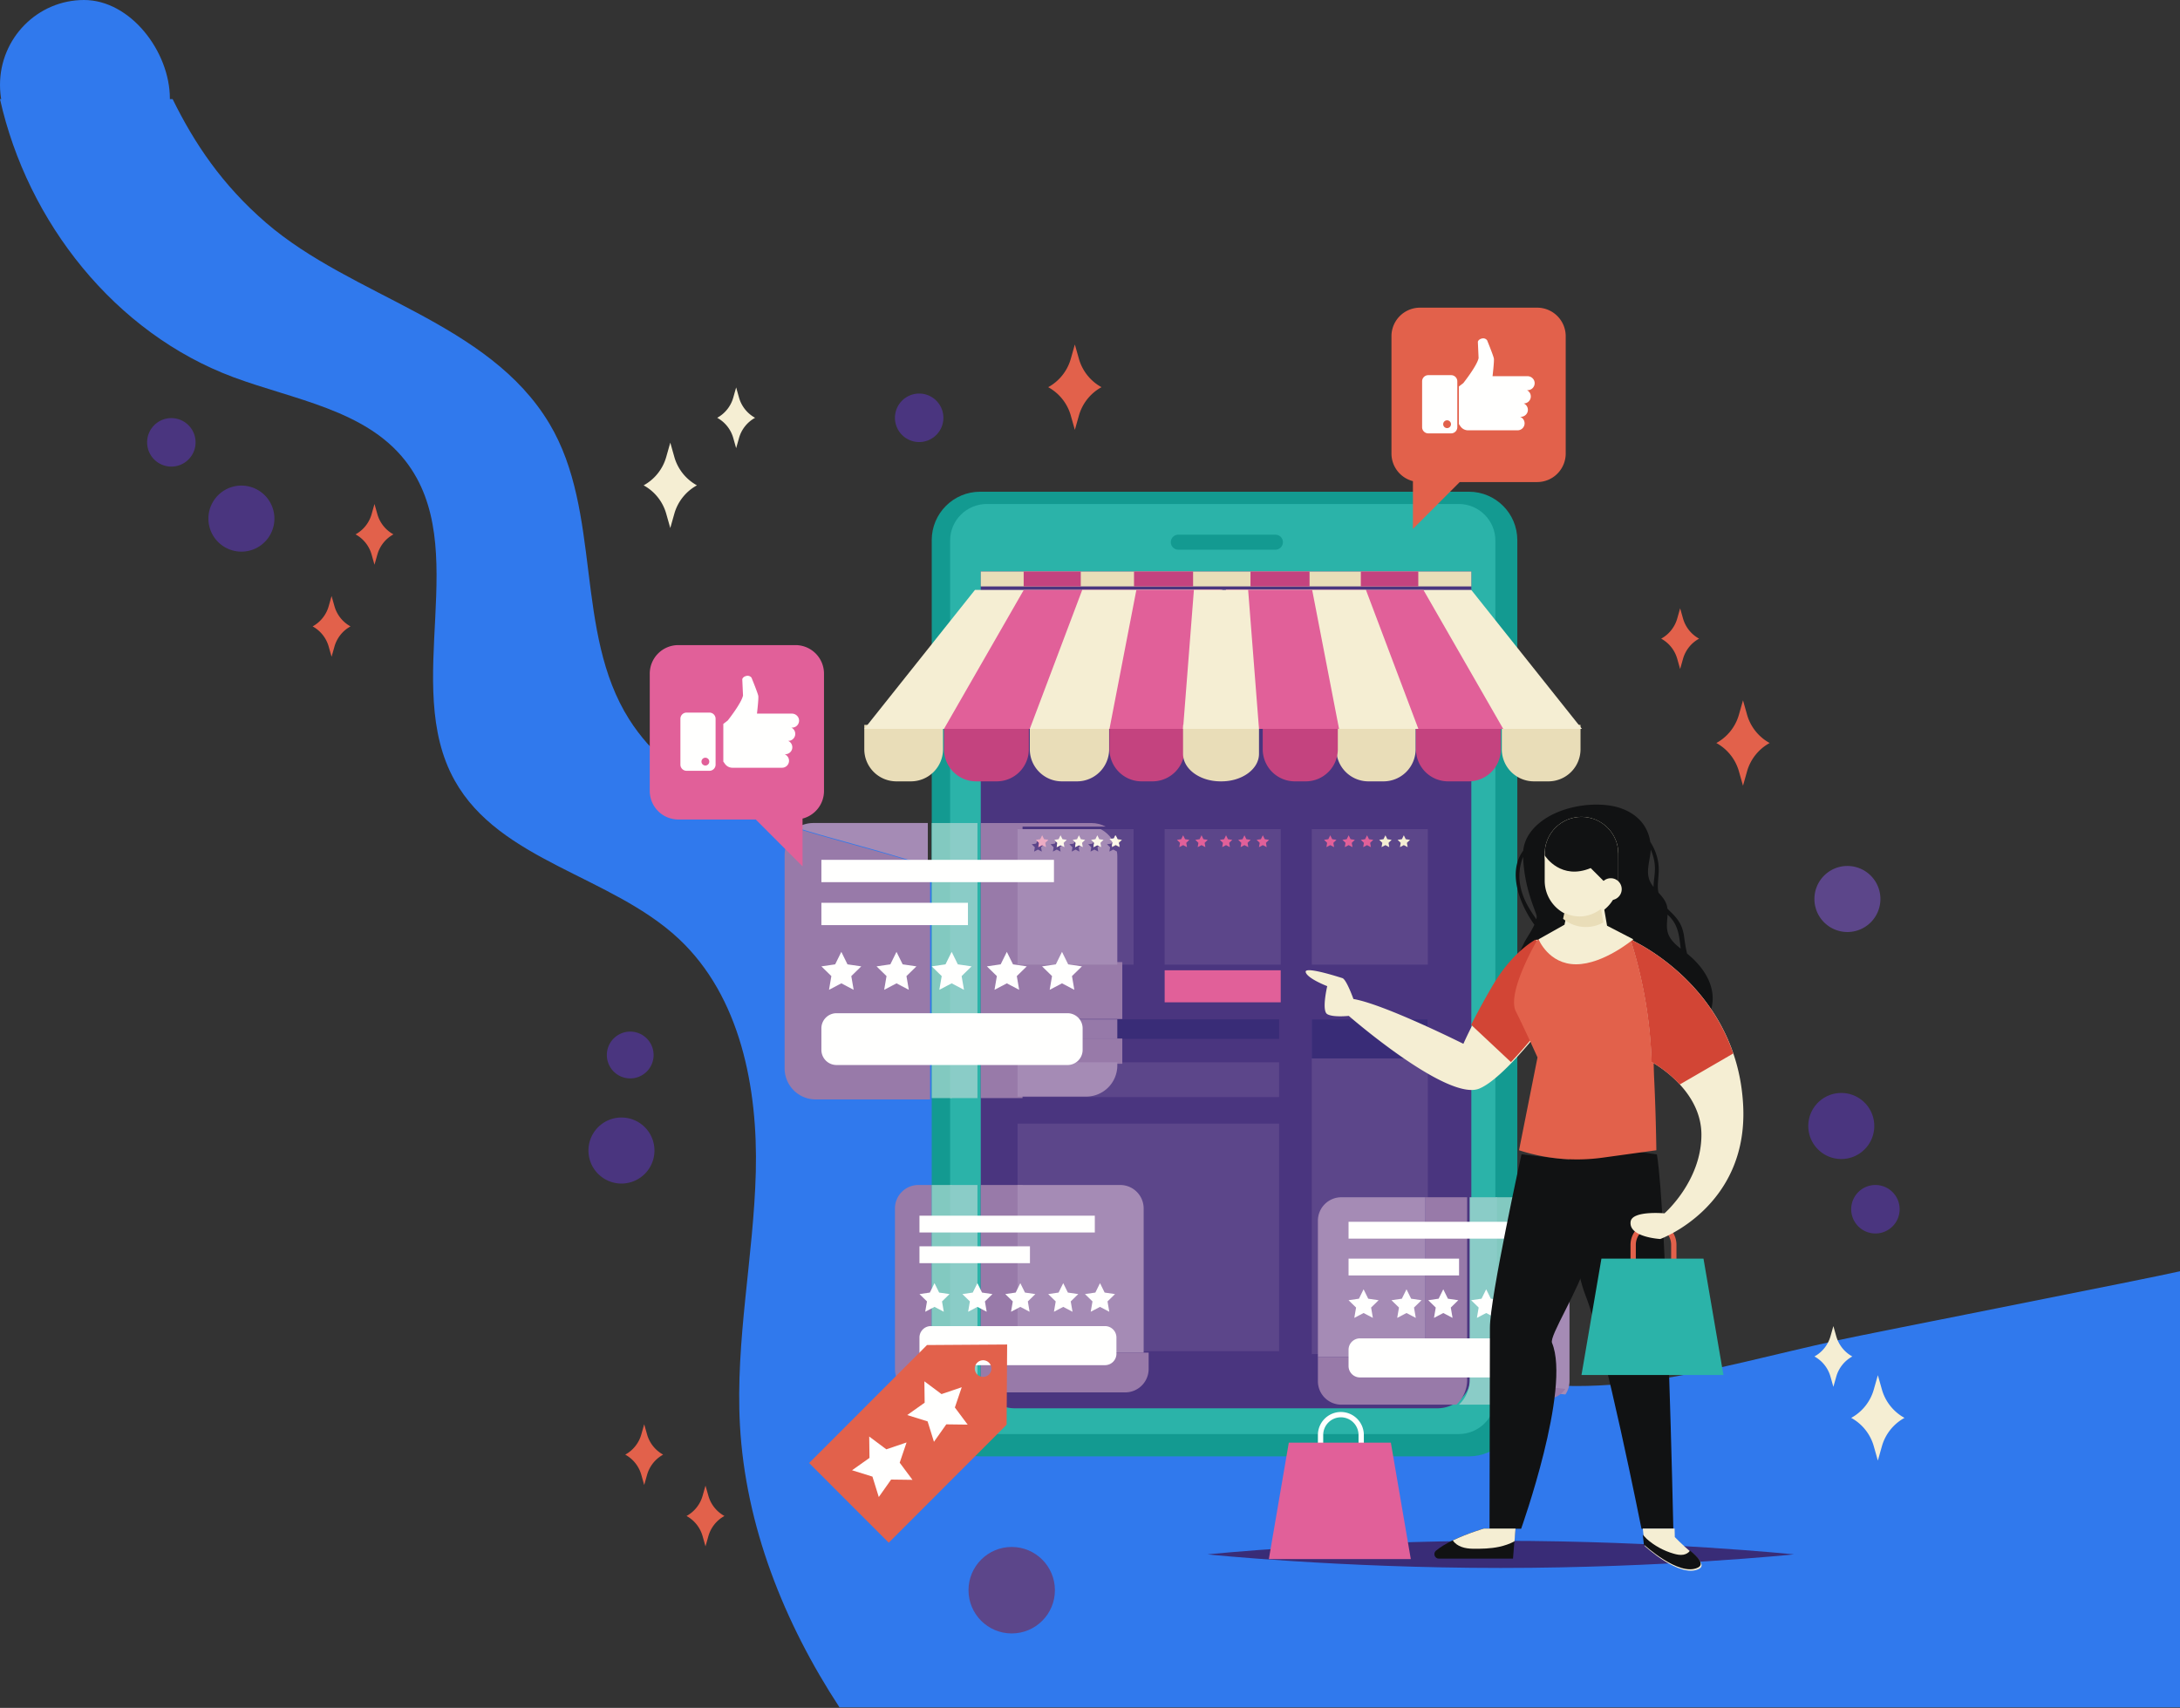 <svg xmlns="http://www.w3.org/2000/svg" width="462" height="362" viewBox="0 0 462 362">
    <rect x="0" y="0" width="462" height="362" fill="#333333" stroke="none"/>
    <g fill="none" fill-rule="evenodd">
        <path fill="#3079ED" d="M462 361.882H177.907c-11.783-17.998-19.915-38.466-21.097-59.844-.974-17.893 2.897-35.682 3.365-53.575.454-17.92-3.274-37.27-16.342-49.493-14.355-13.407-37.946-16.424-47.494-33.576-11.341-20.338 3.91-49.375-10.432-67.724-8.457-10.806-23.565-12.938-36.413-17.71C24.331 70.596 5.82 47.072 0 21h36.582c4.624 9.402 10.47 18.153 19.771 26.19 18.278 15.812 47.17 20.988 60.095 42.626 11.172 18.713 5.222 44.213 16.875 62.626 18.785 29.727 68.11 21.444 91.636 47.568 10.263 11.379 13.562 27.217 20.5 40.884 12.91 25.475 38.712 42.848 66.33 50.039 27.605 7.178 49.934-.766 77.799-6.878 6.391-1.404 65.904-13.082 72.412-14.603v92.43z"/>
        <path fill="#5C468A" d="M214.408 327.89c5.057 0 9.157 4.104 9.157 9.166 0 5.061-4.1 9.164-9.157 9.164-5.056 0-9.156-4.103-9.156-9.164 0-5.062 4.1-9.166 9.156-9.166"/>
        <path fill="#4A357F" d="M397.452 251.167a5.136 5.136 0 0 1 5.132 5.14 5.135 5.135 0 0 1-5.132 5.139 5.137 5.137 0 0 1-5.134-5.14c0-2.837 2.3-5.139 5.134-5.139M194.797 83.418c2.835 0 5.134 2.3 5.134 5.14 0 2.838-2.299 5.138-5.134 5.138a5.136 5.136 0 0 1-5.133-5.139 5.136 5.136 0 0 1 5.133-5.139M36.311 88.62c2.836 0 5.134 2.3 5.134 5.139a5.136 5.136 0 0 1-5.134 5.139 5.137 5.137 0 0 1-5.133-5.14c0-2.838 2.299-5.138 5.133-5.138M390.218 231.662c3.861 0 6.992 3.134 6.992 7s-3.13 7-6.992 7a6.997 6.997 0 0 1-6.994-7c0-3.866 3.131-7 6.994-7"/>
        <path fill="#5C468A" d="M391.518 183.548a6.996 6.996 0 0 1 6.992 7 6.997 6.997 0 0 1-6.992 7 6.997 6.997 0 0 1-6.995-7c0-3.867 3.131-7 6.995-7"/>
        <path fill="#4A357F" d="M51.161 102.924a6.996 6.996 0 0 1 6.993 7c0 3.866-3.13 7-6.993 7a6.996 6.996 0 0 1-6.993-7c0-3.866 3.131-7 6.993-7M131.704 236.863a6.996 6.996 0 0 1 6.993 7 6.997 6.997 0 0 1-6.993 7.001 6.998 6.998 0 0 1-6.994-7c0-3.867 3.132-7 6.994-7M133.563 218.658a4.958 4.958 0 0 1 4.955 4.96 4.958 4.958 0 0 1-4.955 4.96 4.958 4.958 0 0 1-4.956-4.96c0-2.74 2.22-4.96 4.956-4.96"/>
        <path fill="#5C468A" d="M219.597 274.574a6.553 6.553 0 0 1 6.548 6.557 6.552 6.552 0 0 1-6.548 6.555 6.551 6.551 0 0 1-6.55-6.555c0-3.62 2.93-6.557 6.55-6.557"/>
        <path fill="#4A357F" d="M314.427 192.65a6.553 6.553 0 0 1 6.55 6.557 6.553 6.553 0 0 1-6.55 6.555 6.552 6.552 0 0 1-6.548-6.555 6.552 6.552 0 0 1 6.548-6.557"/>
        <path fill="#139A91" d="M311.304 308.686H207.713c-5.664 0-10.255-4.596-10.255-10.264V114.49c0-5.669 4.59-10.266 10.255-10.266h103.591c5.664 0 10.255 4.597 10.255 10.266v183.932c0 5.668-4.59 10.264-10.255 10.264"/>
        <path fill="#2BB3A9" d="M309.149 106.825H209.114c-4.284 0-7.759 3.477-7.759 7.766v181.6c0 4.288 3.475 7.765 7.76 7.765h100.034c4.286 0 7.76-3.477 7.76-7.766V114.591c0-4.289-3.474-7.766-7.76-7.766"/>
        <path fill="#4A357F" d="M207.85 121.13v170.19c0 3.961 3.218 7.179 7.19 7.179h89.59a7.18 7.18 0 0 0 7.185-7.179V121.13H207.85"/>
        <path fill="#139A91" d="M270.298 116.513h-20.586c-.879 0-1.59-.713-1.59-1.593s.711-1.593 1.59-1.593h20.586c.88 0 1.591.713 1.591 1.593s-.712 1.593-1.591 1.593"/>
        <path fill="#E9DDB8" d="M207.85 124.302h103.965v-3.173H207.85zM193.046 165.615h-3.07a6.81 6.81 0 0 1-6.808-6.812v-5.164h16.684v5.164a6.81 6.81 0 0 1-6.806 6.812"/>
        <path fill="#C4437F" d="M211.232 165.615h-4.37a6.81 6.81 0 0 1-6.806-6.812v-5.164h17.982v5.164a6.81 6.81 0 0 1-6.806 6.812"/>
        <path fill="#E9DDB8" d="M228.25 165.615h-3.203c-3.756 0-6.804-3.05-6.804-6.812v-5.164h16.812v5.164a6.81 6.81 0 0 1-6.805 6.812"/>
        <path fill="#C4437F" d="M244.239 165.615h-2.302a6.81 6.81 0 0 1-6.806-6.812v-5.164h15.913v5.164a6.81 6.81 0 0 1-6.805 6.812"/>
        <path fill="#F5EED3" d="M206.625 125.03l-23.457 29.462h75.438V125.03h-51.98"/>
        <path fill="#E16099" d="M216.971 125.03l-16.915 29.458h58.757V125.03H216.97"/>
        <path fill="#F5EED3" d="M229.356 125.03l-11.113 29.458h40.774V125.03h-29.66"/>
        <path fill="#E16099" d="M240.827 125.03l-5.696 29.458h23.962V125.03h-18.266"/>
        <path fill="#E9DDB8" d="M250.72 153.639v6.148c0 3.218 3.562 5.828 7.956 5.828h.182c4.395 0 7.957-2.61 7.957-5.828v-6.148H250.72M325.077 165.615h3.07a6.81 6.81 0 0 0 6.808-6.812v-5.164H318.27v5.164a6.81 6.81 0 0 0 6.806 6.812"/>
        <path fill="#C4437F" d="M306.89 165.615h4.37a6.81 6.81 0 0 0 6.806-6.812v-5.164h-17.982v5.164a6.81 6.81 0 0 0 6.806 6.812"/>
        <path fill="#E9DDB8" d="M290.002 165.615h3.201a6.81 6.81 0 0 0 6.806-6.812v-5.164h-16.813v5.164a6.81 6.81 0 0 0 6.806 6.812"/>
        <path fill="#C4437F" d="M274.412 165.615h2.302a6.81 6.81 0 0 0 6.807-6.812v-5.164h-15.914v5.164a6.808 6.808 0 0 0 6.805 6.812"/>
        <path fill="#F5EED3" d="M311.796 125.03h-51.983v29.462h75.44l-23.457-29.462"/>
        <path fill="#E16099" d="M301.657 125.03h-41.844v29.458h58.76l-16.916-29.458"/>
        <path fill="#F5EED3" d="M259.813 125.03v29.458h40.776l-11.114-29.458h-29.662"/>
        <path fill="#E16099" d="M259.813 125.03v29.458h23.965l-5.696-29.458h-18.269"/>
        <path fill="#F5EED3" d="M253.02 125.03l-2.3 29.458h16.095l-2.302-29.458H253.02"/>
        <path fill="#C4437F" d="M216.944 124.302h12.1v-3.173h-12.1zM288.393 124.302h12.182v-3.173h-12.182zM240.327 124.302h12.52v-3.173h-12.52zM265.01 124.302h12.521v-3.173h-12.522z"/>
        <path fill="#5C468A" d="M215.645 204.463h24.598v-28.718h-24.598zM246.822 204.463h24.597v-28.718h-24.597z"/>
        <path fill="#E16099" d="M250.74 177.046l.407.827.912.132-.659.644.156.909-.816-.43-.815.43.155-.909-.66-.644.911-.132.41-.827M254.636 177.046l.408.827.912.132-.66.644.156.909-.816-.43-.816.43.156-.909-.658-.644.912-.132.406-.827M259.833 177.046l.409.827.91.132-.66.644.156.909-.815-.43-.814.43.155-.909-.66-.644.912-.132.407-.827M263.731 177.046l.407.827.912.132-.659.644.155.909-.815-.43-.816.43.156-.909-.66-.644.91-.132.41-.827M267.627 177.046l.408.827.912.132-.66.644.156.909-.816-.43-.816.43.156-.909-.659-.644.912-.132.407-.827"/>
        <path fill="#5C468A" d="M278 204.463h24.598v-28.718H278z"/>
        <path fill="#E16099" d="M281.917 177.046l.408.827.912.132-.66.644.155.909-.815-.43-.816.43.156-.909-.659-.644.91-.132.409-.827M285.815 177.046l.407.827.912.132-.66.644.157.909-.816-.43-.816.43.156-.909-.66-.644.912-.132.408-.827M289.712 177.046l.408.827.912.132-.66.644.156.909-.816-.43-.814.43.154-.909-.66-.644.912-.132.408-.827"/>
        <path fill="#F5EED3" d="M293.608 177.046l.408.827.912.132-.66.644.155.909-.815-.43-.816.43.156-.909-.658-.644.91-.132.408-.827M297.507 177.046l.406.827.912.132-.66.644.156.909-.814-.43-.816.43.156-.909-.66-.644.912-.132.408-.827"/>
        <path fill="#E16099" d="M220.86 177.046l.409.827.911.132-.66.644.156.909-.815-.43-.816.43.157-.909-.66-.644.91-.132.409-.827"/>
        <path fill="#F5EED3" d="M224.76 177.046l.406.827.912.132-.66.644.157.909-.816-.43-.816.43.156-.909-.66-.644.912-.132.408-.827M228.656 177.046l.41.827.91.132-.66.644.156.909-.816-.43-.814.43.154-.909-.66-.644.914-.132.406-.827M232.552 177.046l.408.827.912.132-.66.644.155.909-.815-.43-.816.43.158-.909-.66-.644.91-.132.408-.827M236.45 177.046l.407.827.912.132-.66.644.158.909-.816-.43-.816.43.156-.909-.66-.644.912-.132.408-.827"/>
        <path fill="#5C468A" d="M278 287.011h24.598v-70.954H278z"/>
        <path fill="#392C77" d="M278 224.342h24.598v-8.285H278zM215.645 220.199h55.427v-4.142h-55.427z"/>
        <path fill="#5C468A" d="M215.645 232.54h55.427v-7.38h-55.427zM215.645 286.387h55.427v-48.224h-55.427z"/>
        <path fill="#A58BB5" d="M196.63 183.583c-9.042-3.061-18.641-5.324-27.751-8.123a6.552 6.552 0 0 1 3.516-1.015h24.235v9.138"/>
        <path fill="#987AA9" d="M197.11 233.036h-24.236a6.597 6.597 0 0 1-6.594-6.598v-45.11a6.597 6.597 0 0 1 3.078-5.583c9.11 2.799 18.709 5.061 27.752 8.122v49.17"/>
        <path fill="#82C9C0" d="M197.458 232.751h4.274v-58.306h-4.274z"/>
        <path fill="#8ACCC7" d="M201.355 232.751h5.793v-58.306h-5.793z"/>
        <path fill="#987AA9" d="M216.704 232.751h-8.854v-58.306h23.404c1.107 0 2.15.272 3.065.754h-17.615v28.718h21.143v12.066h-21.143v4.142h21.143v5.355h-21.143v7.271"/>
        <path fill="#A58BB5" d="M236.788 204.463h-21.143v-28.718h17.615a6.633 6.633 0 0 1 2.572 2.419l-.32.65-.912.133.66.643-.156.91.815-.43.776.409c.061.361.093.732.093 1.11v22.874m-4.857-24.393l.815.43-.155-.91.66-.643-.912-.133-.408-.827-.408.827-.91.133.66.643-.158.91.816-.43m-3.988 0l.816.43-.156-.91.66-.643-.91-.133-.41-.827-.406.827-.914.133.66.643-.154.91.814-.43m-3.987 0l.816.43-.157-.91.66-.643-.912-.133-.407-.827-.408.827-.912.133.66.643-.156.91.816-.43m-3.988 0l.816.43-.156-.91.66-.643-.912-.133-.408-.827-.408.827-.91.133.66.643-.158.91.816-.43"/>
        <path fill="#ECACC4" d="M221.676 179.558l-.815-.43-.816.43.157-.909-.66-.644.91-.132.409-.827.408.827.911.132-.66.644.156.909"/>
        <path fill="#FDF8EB" d="M225.575 179.558l-.816-.43-.816.43.156-.909-.66-.644.912-.132.408-.827.407.827.912.132-.66.644.157.909M229.472 179.558l-.816-.43-.814.43.154-.909-.66-.644.914-.132.406-.827.41.827.91.132-.66.644.156.909M233.367 179.558l-.815-.43-.816.43.158-.909-.66-.644.91-.132.408-.827.408.827.912.132-.66.644.155.909M235.635 179.381l.156-.909-.66-.644.912-.132.32-.65a6.58 6.58 0 0 1 .863 2.314l-.775-.408-.816.43"/>
        <path fill="#9679A9" d="M215.645 220.199h21.143v-4.142h-21.143z"/>
        <path fill="#A58BB5" d="M230.196 232.431h-14.551v-7.271h21.143v.673a6.596 6.596 0 0 1-6.592 6.598"/>
        <path fill="#FFFFFE" d="M174.075 186.978h49.286v-4.73h-49.286zM174.075 196.082h31.058v-4.732h-31.058zM178.3 201.753l1.306 2.647 2.92.427-2.113 2.061.499 2.91-2.611-1.374-2.611 1.374.498-2.91-2.113-2.061 2.92-.427 1.306-2.647M189.992 201.753l1.306 2.647 2.919.427-2.113 2.061.5 2.91-2.612-1.374-2.612 1.374.499-2.91-2.113-2.061 2.92-.427 1.306-2.647M201.684 201.753l1.304 2.647 2.92.427-2.113 2.061.499 2.91-2.61-1.374-2.613 1.374.5-2.91-2.113-2.061 2.919-.427 1.307-2.647M213.374 201.753l1.307 2.647 2.919.427-2.112 2.061.499 2.91-2.613-1.374-2.611 1.374.499-2.91-2.112-2.061 2.919-.427 1.305-2.647M225.066 201.753l1.307 2.647 2.919.427-2.113 2.061.5 2.91-2.613-1.374-2.611 1.374.498-2.91-2.112-2.061 2.92-.427 1.305-2.647M226.23 225.738h-48.948a3.208 3.208 0 0 1-3.207-3.209v-4.562a3.208 3.208 0 0 1 3.207-3.21h48.949a3.208 3.208 0 0 1 3.207 3.21v4.562a3.208 3.208 0 0 1-3.207 3.21"/>
        <path fill="#A58BB5" d="M331.748 295.57c-3.644-.398-7.274-.93-10.879-1.608v-40.194h6.781a4.974 4.974 0 0 1 4.97 4.975v34.01a4.95 4.95 0 0 1-.872 2.817"/>
        <path fill="#987AA9" d="M327.65 296.547h-6.78v-3.768c3.604.68 7.234 1.211 10.878 1.609a4.964 4.964 0 0 1-4.098 2.159"/>
        <path fill="#82C9C0" d="M321.256 297.729h-4.284c.006-.137.01-.276.01-.415v-43.546h4.274v43.96"/>
        <path fill="#8ACCC7" d="M317.243 297.729h-8.065a7.155 7.155 0 0 0 2.28-5.246v-38.715h5.796v43.546c0 .139-.004.278-.01.415"/>
        <path fill="#987AA9" d="M308.649 297.729H284.27a4.972 4.972 0 0 1-4.972-4.976v-5.13h22.777v-33.855h8.853v38.715c0 2.07-.877 3.936-2.28 5.246"/>
        <path fill="#A58BB5" d="M302.076 287.622h-22.777v-28.879a4.973 4.973 0 0 1 4.972-4.975h17.805v33.854"/>
        <path fill="#FFFFFE" d="M285.794 262.537h37.163v-3.567h-37.163zM285.794 270.339h23.419v-3.567h-23.419zM288.98 273.274l.984 1.997 2.202.32-1.592 1.554.375 2.194-1.97-1.035-1.966 1.035.375-2.194-1.594-1.554 2.204-.32.982-1.997M298.073 273.274l.985 1.997 2.2.32-1.592 1.554.377 2.194-1.97-1.035-1.97 1.035.378-2.194-1.593-1.554 2.2-.32.985-1.997M305.868 273.274l.984 1.997 2.2.32-1.592 1.554.376 2.194-1.968-1.035-1.97 1.035.377-2.194-1.593-1.554 2.2-.32.986-1.997M314.961 273.274l.985 1.997 2.2.32-1.592 1.554.376 2.194-1.969-1.035-1.968 1.035.375-2.194-1.592-1.554 2.202-.32.983-1.997M324.054 273.274l.985 1.997 2.2.32-1.59 1.554.375 2.194-1.97-1.035-1.969 1.035.377-2.194-1.593-1.554 2.2-.32.985-1.997M325.12 291.958h-36.907a2.42 2.42 0 0 1-2.419-2.42v-3.441a2.42 2.42 0 0 1 2.42-2.42h36.906a2.42 2.42 0 0 1 2.417 2.42v3.44a2.42 2.42 0 0 1-2.417 2.42"/>
        <path fill="#987AA9" d="M197.47 295.13h-2.836a4.973 4.973 0 0 1-4.97-4.977v-34.01a4.973 4.973 0 0 1 4.97-4.976h2.836v43.962"/>
        <path fill="#82C9C0" d="M197.458 295.13h4.274v-43.963h-4.274z"/>
        <path fill="#8ACCC7" d="M208.096 295.13h-6.74v-43.963h5.792v40.398c0 1.296.344 2.514.948 3.564"/>
        <path fill="#987AA9" d="M238.458 295.13h-29.66a7.129 7.129 0 0 1-.948-3.565v-40.398h8.854v35.537h26.725v3.449a4.973 4.973 0 0 1-4.971 4.976"/>
        <path fill="#A58BB5" d="M242.37 286.704h-26.725v-35.537h21.754a4.973 4.973 0 0 1 4.972 4.976v30.561"/>
        <path fill="#FFFFFE" d="M194.86 261.236h37.16v-3.567h-37.16zM194.86 267.737h23.415v-3.566H194.86zM198.045 271.973l.985 1.996 2.2.322-1.592 1.554.377 2.193-1.97-1.036-1.97 1.036.376-2.193-1.591-1.554 2.2-.322.985-1.996M207.139 271.973l.983 1.996 2.202.322-1.593 1.554.376 2.193-1.968-1.036-1.97 1.036.377-2.193-1.593-1.554 2.2-.322.986-1.996M216.232 271.973l.985 1.996 2.2.322-1.592 1.554.375 2.193-1.968-1.036-1.968 1.036.375-2.193-1.592-1.554 2.2-.322.985-1.996M225.325 271.973l.985 1.996 2.2.322-1.593 1.554.378 2.193-1.97-1.036-1.969 1.036.376-2.193-1.592-1.554 2.2-.322.985-1.996M233.12 271.973l.983 1.996 2.202.322-1.592 1.554.375 2.193-1.968-1.036-1.97 1.036.377-2.193-1.592-1.554 2.2-.322.985-1.996M234.183 289.356h-36.906a2.418 2.418 0 0 1-2.417-2.42v-3.44a2.418 2.418 0 0 1 2.417-2.42h36.906a2.419 2.419 0 0 1 2.418 2.42v3.44a2.419 2.419 0 0 1-2.418 2.42"/>
        <path fill="#E2614B" d="M207.1 291.324a1.765 1.765 0 0 1 0-2.492 1.762 1.762 0 1 1 0 2.493zm6.34-6.347l-16.98.113-24.983 25.007 16.87 16.886 24.982-25.007.111-16.999z"/>
        <path fill="#FFFFFE" d="M203.817 294.034l-1.454 4.293 2.709 3.632-4.529-.057-2.613 3.7-1.345-4.328-4.323-1.346 3.697-2.615-.057-4.534 3.628 2.71 4.287-1.455M192.125 305.74l-1.453 4.29 2.707 3.634-4.527-.059-2.614 3.7-1.343-4.328-4.325-1.346 3.697-2.615-.058-4.533 3.628 2.711 4.288-1.455"/>
        <path fill="#392C77" d="M380.175 329.464s-27.816 2.876-62.13 2.876c-34.312 0-62.13-2.876-62.13-2.876s27.818-2.875 62.13-2.875c34.314 0 62.13 2.875 62.13 2.875"/>
        <path fill="#111213" d="M353.442 197.63c-.342-1.213-.101-2.507-.04-3.774.117.116.231.226.352.347 2.004 2.002 2.125 4.4 2.433 6.866-1.206-.953-2.34-1.993-2.745-3.44zm-3.618-17.403l.003-.164c.482 1.08.793 2.235.88 3.467.104 1.491-.253 2.979-.28 4.465-.356-.452-.668-.932-.87-1.472-.75-1.987.136-4.175.267-6.296zm-24.23 14.623c-1.037-1.506-2.05-3.019-2.73-4.788-1.145-2.968-1.146-5.734-.08-8.457.246 6.634 2.56 11.191 2.848 12.448.053.223.03.496-.038.797zm31.936 7.267c-.256-1.083-.447-2.243-.614-3.518-.31-2.348-1.172-3.693-2.839-5.298-.25-.24-.483-.48-.708-.718a4.288 4.288 0 0 0-.169-.823c-.32-.992-1.012-1.783-1.725-2.566a6.61 6.61 0 0 1-.136-1.403c.015-1.47.295-2.89.157-4.37-.17-1.833-.803-3.49-1.756-4.978-.221-1.497-.825-2.936-1.775-4.113-1.626-2.015-4.143-3.17-6.7-3.569-2.47-.382-5.279-.26-7.948.36-2.39.555-4.669 1.508-6.493 2.855-1.872 1.384-3.722 3.456-4.011 6.326-3.35 4.504-.854 11.189 2.364 15.709-.652 1.413-1.77 3.014-2.146 3.784-1.577 3.226-3.156 6.538-4.06 10.029-1.201 4.624-1.416 9.443 4.013 10.868 10.667 2.801 23.48 6.21 33.803.294 3.356-1.923 6.108-5.347 6.178-9.217.07-3.827-2.444-7.255-5.435-9.652z"/>
        <path fill="#F5EED3" d="M342.962 181.37v5.308c0 .96-.175 1.885-.492 2.734-1.11 2.963-3.96 5.074-7.309 5.074-4.306 0-7.797-3.498-7.797-7.808v-5.307l.004-.191a5.621 5.621 0 0 1 5.614-5.435h4.36a5.62 5.62 0 0 1 5.616 5.435l.004.19"/>
        <path fill="#F5EED3" d="M342.962 180.95l-.004.174a7.806 7.806 0 0 1-2.851 5.867 7.765 7.765 0 0 1-4.946 1.766c-4.179 0-7.589-3.29-7.784-7.427l-.009-.206-.004-.175c0-4.31 3.491-7.805 7.797-7.805 4.308 0 7.801 3.495 7.801 7.805"/>
        <path fill="#111213" d="M342.958 181.124l.004.19v5.308c0 .96-.175 1.885-.492 2.734l-5.357-5.362c-6.241 2.596-9.537-2.354-9.736-2.664l-.013-.015.004-.191-.004-.175c0-4.31 3.491-7.805 7.797-7.805 4.308 0 7.801 3.495 7.801 7.805l-.004.175"/>
        <path fill="#F5EED3" d="M343.683 188.464a2.315 2.315 0 1 1-4.63 0 2.315 2.315 0 0 1 4.63 0M333.68 208.653s-6.815 9.827-13.184 16.464c-2.576 2.684-5.085 4.85-7.035 5.634-6.78 2.713-27.62-15.427-27.62-15.427s-3.329.365-4.565-.372c-1.232-.744 0-5.927 0-5.927s-4.189-1.605-4.561-2.96c-.37-1.358 6.905.983 7.77 1.253.862.264 2.34 4.426 2.34 4.426 6.535 1.108 23.307 9.499 23.307 9.499s.635-1.468 1.934-4.029a161.86 161.86 0 0 1 4.477-8.19c4.311-7.401 9.193-9.872 9.193-9.872l7.944 9.5"/>
        <path fill="#D24535" d="M333.39 208.653s-6.815 9.827-13.185 16.464l-8.43-7.903a161.86 161.86 0 0 1 4.477-8.19c4.312-7.401 9.194-9.872 9.194-9.872l7.944 9.5"/>
        <path fill="#111213" d="M322.448 244.665s-6.696 30.395-6.696 36.774c0 6.38-.08 42.59-.08 42.59h6.698s10.601-29.645 6.542-39.399c-.61-1.464 5.629-11.022 7.562-17.826 3.084-10.845 2.707-20.196 2.707-20.196l-16.733-1.943"/>
        <path fill="#111213" d="M332.585 242.065s-.54 22.514 3.479 32.646c4.02 10.13 11.813 49.344 11.813 49.344h6.747s-1.422-66.981-3.48-79.364l-18.56-2.626"/>
        <path fill="#E2614B" d="M325.838 224.125l-3.916 19.68a39.764 39.764 0 0 0 17.706 1.57l11.4-1.57c-.056-3.733-.18-9.293-.47-15.25-.17-3.532-.097-7.807-.4-11.322-.753-8.732-2.273-15.882-4.249-18.08h-20.071s-6.596 11.193-4.589 15.212c2.007 4.018 4.589 9.76 4.589 9.76"/>
        <path fill="#111213" d="M321.157 323.989l-.219 2.7-.292 3.677h-15.702c-.89 0-1.304-1.112-.625-1.686.945-.797 2.215-1.533 3.535-2.175 3.16-1.526 6.606-2.516 6.606-2.516h6.697"/>
        <path fill="#F5EED3" d="M321.18 323.989l-.217 2.7c-1.019.553-2.13.93-3.267 1.172-1.811.384-3.678.423-5.533.405-1.66-.012-3.363-.433-4.284-1.761 3.159-1.526 6.605-2.516 6.605-2.516h6.697"/>
        <path fill="#E2614B" d="M346.676 267.589h7.484v-3.748a3.748 3.748 0 0 0-3.741-3.745 3.75 3.75 0 0 0-3.743 3.745v3.748zm8.61 1.126h-9.735v-4.874a4.875 4.875 0 0 1 4.868-4.871 4.875 4.875 0 0 1 4.868 4.87v4.875z"/>
        <path fill="#2BB3A9" d="M361.015 266.772h-21.63l-4.226 24.67h30.082l-4.226-24.67"/>
        <path fill="#F5EED3" d="M359.993 332.572c-4.009 1.97-11.437-4.885-11.437-4.885l-.231-2.094-.175-1.604h6.746l.039 1.811s1.747 1.785 3.404 3.164c1.728 1.43 3.122 2.888 1.654 3.608"/>
        <path fill="#111213" d="M359.818 332.268c-4.01 1.969-11.437-4.885-11.437-4.885l-.231-2.094c.287.274.54.619.82.876 1.626 1.465 3.628 2.545 5.73 3.147.67.193 1.379.338 2.065.215.556-.102 1.096-.4 1.399-.867 1.728 1.43 3.122 2.888 1.654 3.608"/>
        <path fill="#F5EED3" d="M351.86 262.615s-6.748-.357-6.286-3.682c.331-2.393 7.174-1.757 7.174-1.757s7.828-6.81 7.828-16.654c0-4.48-2.188-8.076-4.566-10.655-2.845-3.103-5.972-4.75-5.972-4.75a96.197 96.197 0 0 0-1.288-12.839 97.459 97.459 0 0 0-2.995-12.547l-.18-.579s15.911 6.94 21.765 24.142c1.142 3.336 1.9 7.062 2.091 11.2.985 21.365-17.57 28.12-17.57 28.12"/>
        <path fill="#D24535" d="M367.317 223.294l-11.33 6.573c-2.845-3.103-5.972-4.75-5.972-4.75a96.197 96.197 0 0 0-1.287-12.839 97.459 97.459 0 0 0-2.996-12.547l-.18-.579s15.912 6.94 21.765 24.142"/>
        <path fill="#F5EED3" d="M332.674 190.793L331.557 196l-5.492 3.09s2.122 5.3 7.944 5.3c5.824 0 12.13-5.3 12.13-5.3l-5.562-2.878-1.062-6.162-6.841.744"/>
        <path fill="#E9DDB8" d="M331.538 193.459s3.71 2.228 7.764-.809l.495 2.874-.245.125a7.57 7.57 0 0 1-8.29-.901l.276-1.289"/>
        <path fill="#F5EED3" d="M142.911 96.863l-.86-3.042-.862 3.042a9.94 9.94 0 0 1-4.787 6.009 9.935 9.935 0 0 1 4.787 6.006l.861 3.043.861-3.043a9.94 9.94 0 0 1 4.788-6.006 9.944 9.944 0 0 1-4.788-6.01M398.827 294.522l-.86-3.043-.862 3.043a9.94 9.94 0 0 1-4.787 6.008 9.931 9.931 0 0 1 4.787 6.006l.861 3.043.861-3.043a9.933 9.933 0 0 1 4.789-6.006 9.943 9.943 0 0 1-4.789-6.008"/>
        <path fill="#E2614B" d="M368.525 151.48l.862-3.043.86 3.043a9.937 9.937 0 0 0 4.79 6.007 9.94 9.94 0 0 0-4.79 6.007l-.86 3.043-.862-3.043a9.937 9.937 0 0 0-4.787-6.007 9.935 9.935 0 0 0 4.787-6.007M226.929 76.057l.86-3.042.862 3.042a9.936 9.936 0 0 0 4.788 6.008 9.936 9.936 0 0 0-4.788 6.007l-.861 3.042-.861-3.042a9.94 9.94 0 0 0-4.789-6.007 9.94 9.94 0 0 0 4.789-6.008"/>
        <path fill="#F5EED3" d="M156.62 84.282l-.611-2.164-.613 2.164a7.077 7.077 0 0 1-3.405 4.273 7.08 7.08 0 0 1 3.405 4.273l.613 2.164.612-2.164a7.072 7.072 0 0 1 3.404-4.273 7.068 7.068 0 0 1-3.404-4.273"/>
        <path fill="#E2614B" d="M137.135 304.046l-.612-2.164-.613 2.164a7.068 7.068 0 0 1-3.405 4.273 7.068 7.068 0 0 1 3.405 4.273l.613 2.164.612-2.164a7.073 7.073 0 0 1 3.404-4.273 7.073 7.073 0 0 1-3.404-4.273M70.882 128.495l-.613-2.164-.612 2.164a7.073 7.073 0 0 1-3.405 4.273 7.076 7.076 0 0 1 3.405 4.273l.612 2.164.613-2.164a7.07 7.07 0 0 1 3.406-4.273 7.065 7.065 0 0 1-3.406-4.273M150.126 317.05l-.614-2.164-.612 2.164a7.068 7.068 0 0 1-3.405 4.273 7.068 7.068 0 0 1 3.405 4.273l.612 2.164.614-2.164a7.063 7.063 0 0 1 3.405-4.273 7.063 7.063 0 0 1-3.405-4.273M356.678 131.095l-.613-2.163-.613 2.163a7.063 7.063 0 0 1-3.405 4.273 7.055 7.055 0 0 1 3.405 4.273l.613 2.164.613-2.164a7.062 7.062 0 0 1 3.406-4.273 7.07 7.07 0 0 1-3.406-4.273M79.976 108.989l-.613-2.164-.612 2.164a7.076 7.076 0 0 1-3.405 4.273 7.069 7.069 0 0 1 3.405 4.273l.612 2.164.613-2.164a7.064 7.064 0 0 1 3.405-4.273 7.072 7.072 0 0 1-3.405-4.273"/>
        <path fill="#F5EED3" d="M389.153 283.24l-.613-2.164-.612 2.164a7.068 7.068 0 0 1-3.405 4.273 7.068 7.068 0 0 1 3.405 4.273l.612 2.164.613-2.164a7.068 7.068 0 0 1 3.405-4.273 7.068 7.068 0 0 1-3.405-4.273"/>
        <path fill="#E16099" d="M246.822 212.452h24.597v-6.798h-24.597zM143.75 136.734h24.83a6.051 6.051 0 0 1 6.048 6.054v24.856a6.05 6.05 0 0 1-4.548 5.86v10.124l-9.918-9.93h-16.413a6.051 6.051 0 0 1-6.048-6.054v-24.856a6.052 6.052 0 0 1 6.048-6.054"/>
        <path fill="#FFFFFE" d="M169.345 152.668c-.038-.797-.725-1.411-1.521-1.411h-2.354l-4.017-.001h-1.03s.374-3.149.28-3.742c-.093-.591-1.432-3.866-1.432-3.866s-.375-.561-1.121-.374c-.747.187-.842.687-.842.687l.156 3.46c-.342 1.653-3.24 5.3-3.24 5.3l-.934.718v7.982l.347.486c.367.516.962.823 1.597.823h10.497a1.481 1.481 0 0 0 .556-2.855h.106c.797 0 1.479-.613 1.518-1.407a1.481 1.481 0 0 0-.885-1.435h.029a1.482 1.482 0 0 0 .656-2.811h.154c.842 0 1.519-.702 1.48-1.554M149.487 162.258a.827.827 0 1 1 .001-1.654.827.827 0 0 1 0 1.654zm.86-11.219l-4.845-.001c-.721 0-1.306.585-1.306 1.306v9.724c0 .722.584 1.307 1.305 1.307h4.846c.72 0 1.305-.584 1.305-1.306v-9.724c0-.722-.584-1.306-1.305-1.306z"/>
        <path fill="#E2614B" d="M325.765 65.213h-24.83a6.05 6.05 0 0 0-6.047 6.054v24.856a6.05 6.05 0 0 0 4.548 5.86v10.124l9.92-9.93h16.41a6.053 6.053 0 0 0 6.05-6.054V71.267a6.052 6.052 0 0 0-6.05-6.054"/>
        <path fill="#FFFFFE" d="M325.233 81.146c-.038-.797-.724-1.411-1.521-1.411h-7.401s.374-3.15.28-3.741c-.093-.593-1.433-3.866-1.433-3.866s-.374-.562-1.12-.375c-.748.187-.841.685-.841.685l.156 3.462c-.343 1.653-3.24 5.3-3.24 5.3l-.935.717v7.982l.346.486c.37.517.964.823 1.598.823l4.083.001h6.414a1.483 1.483 0 0 0 .557-2.857h.105c.797 0 1.479-.61 1.519-1.407a1.481 1.481 0 0 0-.886-1.433h.03a1.483 1.483 0 0 0 .653-2.811h.157c.84 0 1.519-.704 1.479-1.555M306.676 90.737a.825.825 0 1 1 0-1.65.825.825 0 0 1 0 1.65zm.86-11.219h-4.847c-.72 0-1.305.584-1.305 1.306v9.724c0 .722.585 1.306 1.305 1.307h4.847c.72 0 1.305-.585 1.305-1.307v-9.724c0-.72-.584-1.306-1.304-1.306zM280.424 307.9h7.485v-3.745a3.75 3.75 0 0 0-3.742-3.748 3.75 3.75 0 0 0-3.743 3.748v3.745zm8.61 1.126H279.3v-4.87a4.876 4.876 0 0 1 4.868-4.875 4.875 4.875 0 0 1 4.867 4.874v4.871z"/>
        <path fill="#E16099" d="M294.762 305.783h-21.63l-4.225 24.671h30.08l-4.225-24.67"/>
        <path fill="#3079ED" fill-rule="nonzero" d="M17.81 36C27.648 36 36 30.826 36 20.885 36 10.944 27.647 0 17.81 0 7.975 0 0 8.059 0 18s7.974 18 17.81 18z"/>
    </g>
</svg>
